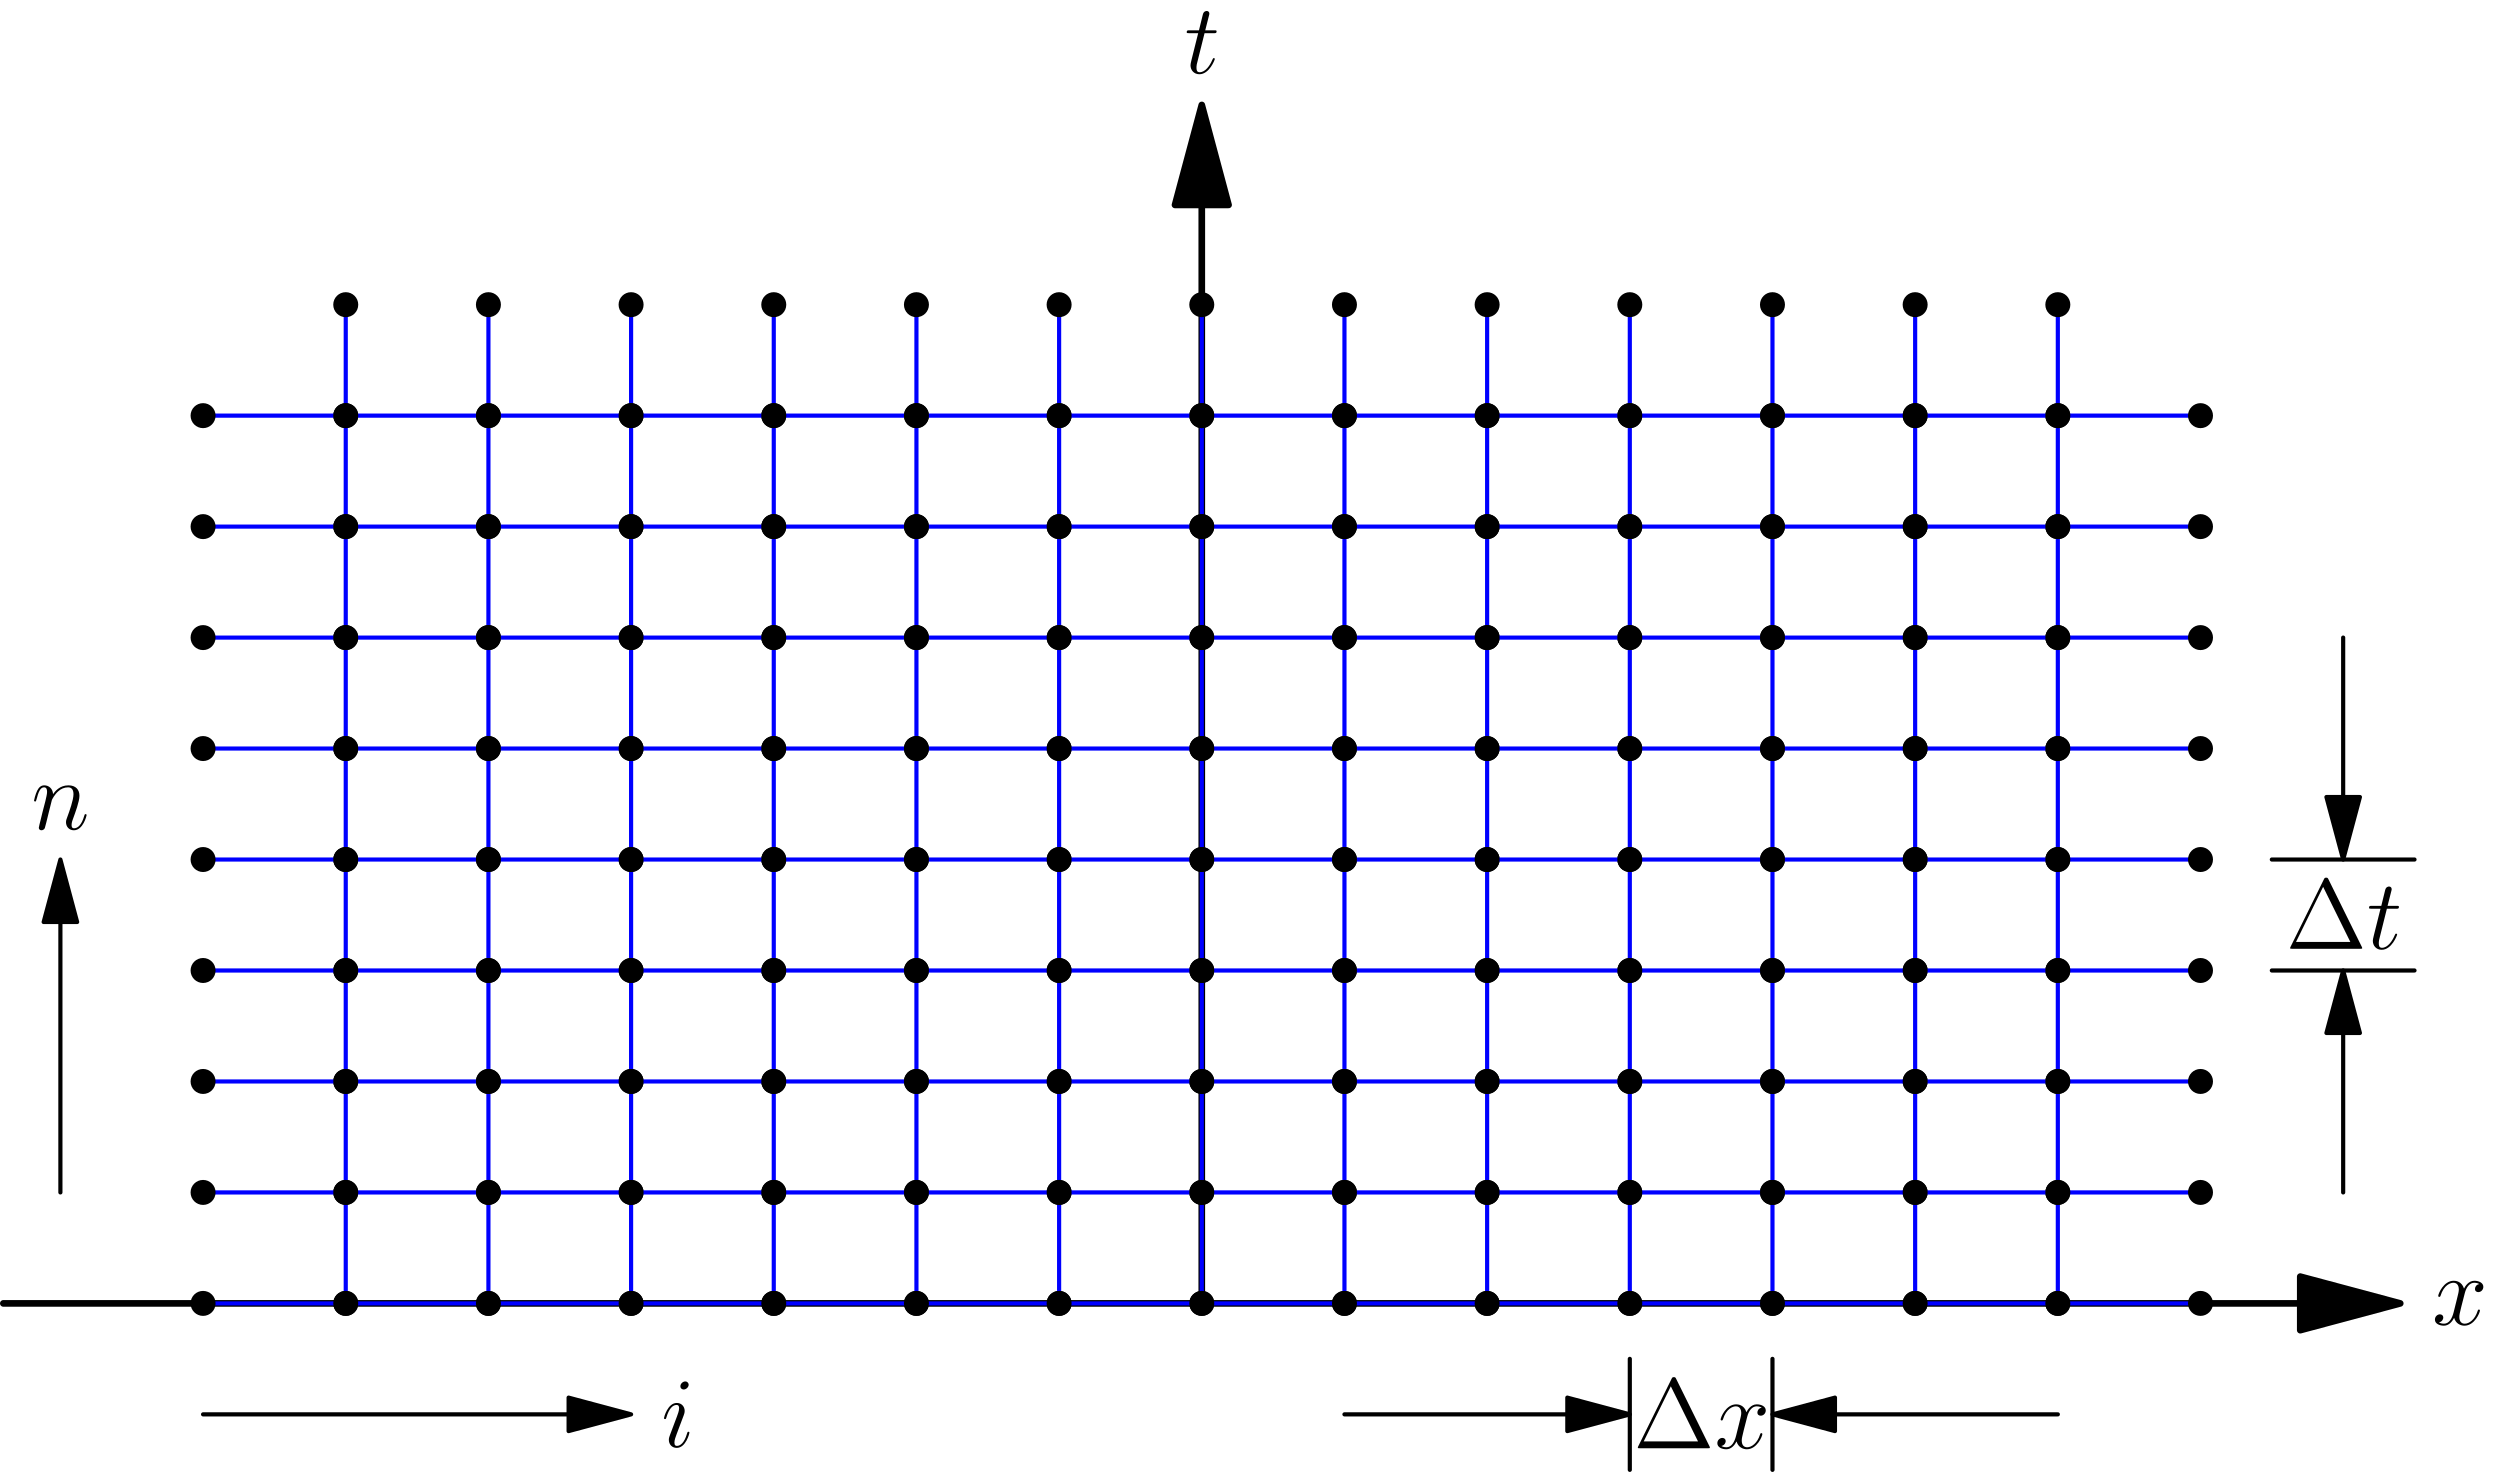 <?xml version='1.0' encoding='UTF-8'?>
<!-- This file was generated by dvisvgm 3.2.2 -->
<svg version='1.1' xmlns='http://www.w3.org/2000/svg' xmlns:xlink='http://www.w3.org/1999/xlink' width='300pt' height='176.678pt' viewBox='200.662 210.307 300 176.678'>
<defs>
<path id='g1-1' d='M5.153-8.321C5.069-8.488 5.045-8.536 4.878-8.536C4.698-8.536 4.674-8.488 4.591-8.321L.598-.239C.574-.203 .55-.132 .55-.084C.55-.012 .562 0 .801 0H8.942C9.182 0 9.194-.012 9.194-.084C9.194-.132 9.17-.203 9.146-.239L5.153-8.321ZM4.507-7.436L7.771-.825H1.255L4.507-7.436Z'/>
<path id='g0-105' d='M3.383-1.71C3.383-1.769 3.335-1.817 3.264-1.817C3.156-1.817 3.144-1.781 3.084-1.578C2.774-.49 2.283-.12 1.889-.12C1.745-.12 1.578-.155 1.578-.514C1.578-.837 1.722-1.196 1.853-1.554L2.69-3.778C2.726-3.873 2.809-4.089 2.809-4.316C2.809-4.818 2.451-5.272 1.865-5.272C.765-5.272 .323-3.539 .323-3.443C.323-3.395 .371-3.335 .454-3.335C.562-3.335 .574-3.383 .622-3.551C.909-4.555 1.363-5.033 1.829-5.033C1.937-5.033 2.14-5.021 2.14-4.639C2.14-4.328 1.985-3.933 1.889-3.67L1.052-1.447C.98-1.255 .909-1.064 .909-.849C.909-.311 1.279 .12 1.853 .12C2.953 .12 3.383-1.626 3.383-1.71ZM3.288-7.46C3.288-7.639 3.144-7.855 2.881-7.855C2.606-7.855 2.295-7.592 2.295-7.281C2.295-6.982 2.546-6.886 2.69-6.886C3.013-6.886 3.288-7.197 3.288-7.46Z'/>
<path id='g0-110' d='M2.463-3.503C2.487-3.575 2.786-4.172 3.228-4.555C3.539-4.842 3.945-5.033 4.411-5.033C4.89-5.033 5.057-4.674 5.057-4.196C5.057-3.515 4.567-2.152 4.328-1.506C4.22-1.219 4.16-1.064 4.16-.849C4.16-.311 4.531 .12 5.105 .12C6.217 .12 6.635-1.638 6.635-1.71C6.635-1.769 6.587-1.817 6.516-1.817C6.408-1.817 6.396-1.781 6.336-1.578C6.061-.598 5.607-.12 5.141-.12C5.021-.12 4.83-.132 4.83-.514C4.83-.813 4.961-1.172 5.033-1.339C5.272-1.997 5.774-3.335 5.774-4.017C5.774-4.734 5.356-5.272 4.447-5.272C3.383-5.272 2.821-4.519 2.606-4.22C2.57-4.902 2.08-5.272 1.554-5.272C1.172-5.272 .909-5.045 .705-4.639C.49-4.208 .323-3.491 .323-3.443S.371-3.335 .454-3.335C.55-3.335 .562-3.347 .634-3.622C.825-4.352 1.04-5.033 1.518-5.033C1.793-5.033 1.889-4.842 1.889-4.483C1.889-4.22 1.769-3.754 1.686-3.383L1.351-2.092C1.303-1.865 1.172-1.327 1.112-1.112C1.028-.801 .897-.239 .897-.179C.897-.012 1.028 .12 1.207 .12C1.351 .12 1.518 .048 1.614-.132C1.638-.191 1.745-.61 1.805-.849L2.068-1.925L2.463-3.503Z'/>
<path id='g0-116' d='M2.403-4.806H3.503C3.73-4.806 3.85-4.806 3.85-5.021C3.85-5.153 3.778-5.153 3.539-5.153H2.487L2.929-6.898C2.977-7.066 2.977-7.089 2.977-7.173C2.977-7.364 2.821-7.472 2.666-7.472C2.57-7.472 2.295-7.436 2.2-7.054L1.733-5.153H.61C.371-5.153 .263-5.153 .263-4.926C.263-4.806 .347-4.806 .574-4.806H1.638L.849-1.65C.753-1.231 .717-1.112 .717-.956C.717-.395 1.112 .12 1.781 .12C2.989 .12 3.634-1.626 3.634-1.71C3.634-1.781 3.587-1.817 3.515-1.817C3.491-1.817 3.443-1.817 3.419-1.769C3.407-1.757 3.395-1.745 3.312-1.554C3.061-.956 2.511-.12 1.817-.12C1.459-.12 1.435-.418 1.435-.681C1.435-.693 1.435-.921 1.47-1.064L2.403-4.806Z'/>
<path id='g0-120' d='M5.667-4.878C5.284-4.806 5.141-4.519 5.141-4.292C5.141-4.005 5.368-3.909 5.535-3.909C5.894-3.909 6.145-4.22 6.145-4.543C6.145-5.045 5.571-5.272 5.069-5.272C4.34-5.272 3.933-4.555 3.826-4.328C3.551-5.224 2.809-5.272 2.594-5.272C1.375-5.272 .729-3.706 .729-3.443C.729-3.395 .777-3.335 .861-3.335C.956-3.335 .98-3.407 1.004-3.455C1.411-4.782 2.212-5.033 2.558-5.033C3.096-5.033 3.204-4.531 3.204-4.244C3.204-3.981 3.132-3.706 2.989-3.132L2.582-1.494C2.403-.777 2.056-.12 1.423-.12C1.363-.12 1.064-.12 .813-.275C1.243-.359 1.339-.717 1.339-.861C1.339-1.1 1.16-1.243 .933-1.243C.646-1.243 .335-.992 .335-.61C.335-.108 .897 .12 1.411 .12C1.985 .12 2.391-.335 2.642-.825C2.833-.12 3.431 .12 3.873 .12C5.093 .12 5.738-1.447 5.738-1.71C5.738-1.769 5.691-1.817 5.619-1.817C5.511-1.817 5.499-1.757 5.464-1.662C5.141-.61 4.447-.12 3.909-.12C3.491-.12 3.264-.43 3.264-.921C3.264-1.184 3.312-1.375 3.503-2.164L3.921-3.79C4.101-4.507 4.507-5.033 5.057-5.033C5.081-5.033 5.416-5.033 5.667-4.878Z'/>
</defs>
<g id='page1'>
<g transform='translate(200.662 210.307)scale(.996)'>
<path d='M277.14 157.036H.402' fill='none' stroke='#000000' stroke-linecap='round' stroke-linejoin='round' stroke-miterlimit='10.037' stroke-width='0.803'/>
</g>
<g transform='translate(200.662 210.307)scale(.996)'>
<path d='M289.185 157.036L277.14 153.808V160.263L289.185 157.036Z' fill='#000000'/>
</g>
<g transform='translate(200.662 210.307)scale(.996)'>
<path d='M289.185 157.036L277.14 153.808V160.263L289.185 157.036Z' fill='none' stroke='#000000' stroke-linecap='round' stroke-linejoin='round' stroke-miterlimit='10.037' stroke-width='0.803'/>
</g>
<use x='492.518' y='369.27' xlink:href='#g0-120'/>
<g transform='translate(200.662 210.307)scale(.996)'>
<path d='M144.793 24.689V157.036' fill='none' stroke='#000000' stroke-linecap='round' stroke-linejoin='round' stroke-miterlimit='10.037' stroke-width='0.803'/>
</g>
<g transform='translate(200.662 210.307)scale(.996)'>
<path d='M144.793 12.644L141.566 24.689H148.021L144.793 12.644Z' fill='#000000'/>
</g>
<g transform='translate(200.662 210.307)scale(.996)'>
<path d='M144.793 12.644L141.566 24.689H148.021L144.793 12.644Z' fill='none' stroke='#000000' stroke-linecap='round' stroke-linejoin='round' stroke-miterlimit='10.037' stroke-width='0.803'/>
</g>
<use x='342.805' y='219.096' xlink:href='#g0-116'/>
<g transform='translate(200.662 210.307)scale(.996)'>
<path d='M41.656 157.036V143.666V130.296V116.927V103.557V90.187V76.818V63.448V50.078V36.709' fill='none' stroke='#0000ff' stroke-linecap='round' stroke-linejoin='round' stroke-miterlimit='10.037' stroke-width='0.502'/>
</g>
<g transform='translate(200.662 210.307)scale(.996)'>
<circle cx='41.656' cy='157.036' fill='#000000' r='1.506'/>
</g>
<g transform='translate(200.662 210.307)scale(.996)'>
<circle cx='41.656' cy='143.666' fill='#000000' r='1.506'/>
</g>
<g transform='translate(200.662 210.307)scale(.996)'>
<circle cx='41.656' cy='130.296' fill='#000000' r='1.506'/>
</g>
<g transform='translate(200.662 210.307)scale(.996)'>
<circle cx='41.656' cy='116.927' fill='#000000' r='1.506'/>
</g>
<g transform='translate(200.662 210.307)scale(.996)'>
<circle cx='41.656' cy='103.557' fill='#000000' r='1.506'/>
</g>
<g transform='translate(200.662 210.307)scale(.996)'>
<circle cx='41.656' cy='90.187' fill='#000000' r='1.506'/>
</g>
<g transform='translate(200.662 210.307)scale(.996)'>
<circle cx='41.656' cy='76.818' fill='#000000' r='1.506'/>
</g>
<g transform='translate(200.662 210.307)scale(.996)'>
<circle cx='41.656' cy='63.448' fill='#000000' r='1.506'/>
</g>
<g transform='translate(200.662 210.307)scale(.996)'>
<circle cx='41.656' cy='50.078' fill='#000000' r='1.506'/>
</g>
<g transform='translate(200.662 210.307)scale(.996)'>
<circle cx='41.656' cy='36.709' fill='#000000' r='1.506'/>
</g>
<g transform='translate(200.662 210.307)scale(.996)'>
<path d='M58.846 157.036V143.666V130.296V116.927V103.557V90.187V76.818V63.448V50.078V36.709' fill='none' stroke='#0000ff' stroke-linecap='round' stroke-linejoin='round' stroke-miterlimit='10.037' stroke-width='0.502'/>
</g>
<g transform='translate(200.662 210.307)scale(.996)'>
<circle cx='58.846' cy='157.036' fill='#000000' r='1.506'/>
</g>
<g transform='translate(200.662 210.307)scale(.996)'>
<circle cx='58.846' cy='143.666' fill='#000000' r='1.506'/>
</g>
<g transform='translate(200.662 210.307)scale(.996)'>
<circle cx='58.846' cy='130.296' fill='#000000' r='1.506'/>
</g>
<g transform='translate(200.662 210.307)scale(.996)'>
<circle cx='58.846' cy='116.927' fill='#000000' r='1.506'/>
</g>
<g transform='translate(200.662 210.307)scale(.996)'>
<circle cx='58.846' cy='103.557' fill='#000000' r='1.506'/>
</g>
<g transform='translate(200.662 210.307)scale(.996)'>
<circle cx='58.846' cy='90.187' fill='#000000' r='1.506'/>
</g>
<g transform='translate(200.662 210.307)scale(.996)'>
<circle cx='58.846' cy='76.818' fill='#000000' r='1.506'/>
</g>
<g transform='translate(200.662 210.307)scale(.996)'>
<circle cx='58.846' cy='63.448' fill='#000000' r='1.506'/>
</g>
<g transform='translate(200.662 210.307)scale(.996)'>
<circle cx='58.846' cy='50.078' fill='#000000' r='1.506'/>
</g>
<g transform='translate(200.662 210.307)scale(.996)'>
<circle cx='58.846' cy='36.709' fill='#000000' r='1.506'/>
</g>
<g transform='translate(200.662 210.307)scale(.996)'>
<path d='M76.035 157.036V143.666V130.296V116.927V103.557V90.187V76.818V63.448V50.078V36.709' fill='none' stroke='#0000ff' stroke-linecap='round' stroke-linejoin='round' stroke-miterlimit='10.037' stroke-width='0.502'/>
</g>
<g transform='translate(200.662 210.307)scale(.996)'>
<circle cx='76.035' cy='157.036' fill='#000000' r='1.506'/>
</g>
<g transform='translate(200.662 210.307)scale(.996)'>
<circle cx='76.035' cy='143.666' fill='#000000' r='1.506'/>
</g>
<g transform='translate(200.662 210.307)scale(.996)'>
<circle cx='76.035' cy='130.296' fill='#000000' r='1.506'/>
</g>
<g transform='translate(200.662 210.307)scale(.996)'>
<circle cx='76.035' cy='116.927' fill='#000000' r='1.506'/>
</g>
<g transform='translate(200.662 210.307)scale(.996)'>
<circle cx='76.035' cy='103.557' fill='#000000' r='1.506'/>
</g>
<g transform='translate(200.662 210.307)scale(.996)'>
<circle cx='76.035' cy='90.187' fill='#000000' r='1.506'/>
</g>
<g transform='translate(200.662 210.307)scale(.996)'>
<circle cx='76.035' cy='76.818' fill='#000000' r='1.506'/>
</g>
<g transform='translate(200.662 210.307)scale(.996)'>
<circle cx='76.035' cy='63.448' fill='#000000' r='1.506'/>
</g>
<g transform='translate(200.662 210.307)scale(.996)'>
<circle cx='76.035' cy='50.078' fill='#000000' r='1.506'/>
</g>
<g transform='translate(200.662 210.307)scale(.996)'>
<circle cx='76.035' cy='36.709' fill='#000000' r='1.506'/>
</g>
<g transform='translate(200.662 210.307)scale(.996)'>
<path d='M93.225 157.036V143.666V130.296V116.927V103.557V90.187V76.818V63.448V50.078V36.709' fill='none' stroke='#0000ff' stroke-linecap='round' stroke-linejoin='round' stroke-miterlimit='10.037' stroke-width='0.502'/>
</g>
<g transform='translate(200.662 210.307)scale(.996)'>
<circle cx='93.225' cy='157.036' fill='#000000' r='1.506'/>
</g>
<g transform='translate(200.662 210.307)scale(.996)'>
<circle cx='93.225' cy='143.666' fill='#000000' r='1.506'/>
</g>
<g transform='translate(200.662 210.307)scale(.996)'>
<circle cx='93.225' cy='130.296' fill='#000000' r='1.506'/>
</g>
<g transform='translate(200.662 210.307)scale(.996)'>
<circle cx='93.225' cy='116.927' fill='#000000' r='1.506'/>
</g>
<g transform='translate(200.662 210.307)scale(.996)'>
<circle cx='93.225' cy='103.557' fill='#000000' r='1.506'/>
</g>
<g transform='translate(200.662 210.307)scale(.996)'>
<circle cx='93.225' cy='90.187' fill='#000000' r='1.506'/>
</g>
<g transform='translate(200.662 210.307)scale(.996)'>
<circle cx='93.225' cy='76.818' fill='#000000' r='1.506'/>
</g>
<g transform='translate(200.662 210.307)scale(.996)'>
<circle cx='93.225' cy='63.448' fill='#000000' r='1.506'/>
</g>
<g transform='translate(200.662 210.307)scale(.996)'>
<circle cx='93.225' cy='50.078' fill='#000000' r='1.506'/>
</g>
<g transform='translate(200.662 210.307)scale(.996)'>
<circle cx='93.225' cy='36.709' fill='#000000' r='1.506'/>
</g>
<g transform='translate(200.662 210.307)scale(.996)'>
<path d='M110.414 157.036V143.666V130.296V116.927V103.557V90.187V76.818V63.448V50.078V36.709' fill='none' stroke='#0000ff' stroke-linecap='round' stroke-linejoin='round' stroke-miterlimit='10.037' stroke-width='0.502'/>
</g>
<g transform='translate(200.662 210.307)scale(.996)'>
<circle cx='110.414' cy='157.036' fill='#000000' r='1.506'/>
</g>
<g transform='translate(200.662 210.307)scale(.996)'>
<circle cx='110.414' cy='143.666' fill='#000000' r='1.506'/>
</g>
<g transform='translate(200.662 210.307)scale(.996)'>
<circle cx='110.414' cy='130.296' fill='#000000' r='1.506'/>
</g>
<g transform='translate(200.662 210.307)scale(.996)'>
<circle cx='110.414' cy='116.927' fill='#000000' r='1.506'/>
</g>
<g transform='translate(200.662 210.307)scale(.996)'>
<circle cx='110.414' cy='103.557' fill='#000000' r='1.506'/>
</g>
<g transform='translate(200.662 210.307)scale(.996)'>
<circle cx='110.414' cy='90.187' fill='#000000' r='1.506'/>
</g>
<g transform='translate(200.662 210.307)scale(.996)'>
<circle cx='110.414' cy='76.818' fill='#000000' r='1.506'/>
</g>
<g transform='translate(200.662 210.307)scale(.996)'>
<circle cx='110.414' cy='63.448' fill='#000000' r='1.506'/>
</g>
<g transform='translate(200.662 210.307)scale(.996)'>
<circle cx='110.414' cy='50.078' fill='#000000' r='1.506'/>
</g>
<g transform='translate(200.662 210.307)scale(.996)'>
<circle cx='110.414' cy='36.709' fill='#000000' r='1.506'/>
</g>
<g transform='translate(200.662 210.307)scale(.996)'>
<path d='M127.604 157.036V143.666V130.296V116.927V103.557V90.187V76.818V63.448V50.078V36.709' fill='none' stroke='#0000ff' stroke-linecap='round' stroke-linejoin='round' stroke-miterlimit='10.037' stroke-width='0.502'/>
</g>
<g transform='translate(200.662 210.307)scale(.996)'>
<circle cx='127.604' cy='157.036' fill='#000000' r='1.506'/>
</g>
<g transform='translate(200.662 210.307)scale(.996)'>
<circle cx='127.604' cy='143.666' fill='#000000' r='1.506'/>
</g>
<g transform='translate(200.662 210.307)scale(.996)'>
<circle cx='127.604' cy='130.296' fill='#000000' r='1.506'/>
</g>
<g transform='translate(200.662 210.307)scale(.996)'>
<circle cx='127.604' cy='116.927' fill='#000000' r='1.506'/>
</g>
<g transform='translate(200.662 210.307)scale(.996)'>
<circle cx='127.604' cy='103.557' fill='#000000' r='1.506'/>
</g>
<g transform='translate(200.662 210.307)scale(.996)'>
<circle cx='127.604' cy='90.187' fill='#000000' r='1.506'/>
</g>
<g transform='translate(200.662 210.307)scale(.996)'>
<circle cx='127.604' cy='76.818' fill='#000000' r='1.506'/>
</g>
<g transform='translate(200.662 210.307)scale(.996)'>
<circle cx='127.604' cy='63.448' fill='#000000' r='1.506'/>
</g>
<g transform='translate(200.662 210.307)scale(.996)'>
<circle cx='127.604' cy='50.078' fill='#000000' r='1.506'/>
</g>
<g transform='translate(200.662 210.307)scale(.996)'>
<circle cx='127.604' cy='36.709' fill='#000000' r='1.506'/>
</g>
<g transform='translate(200.662 210.307)scale(.996)'>
<path d='M144.793 157.036V143.666V130.296V116.927V103.557V90.187V76.818V63.448V50.078V36.709' fill='none' stroke='#0000ff' stroke-linecap='round' stroke-linejoin='round' stroke-miterlimit='10.037' stroke-width='0.502'/>
</g>
<g transform='translate(200.662 210.307)scale(.996)'>
<circle cx='144.793' cy='157.036' fill='#000000' r='1.506'/>
</g>
<g transform='translate(200.662 210.307)scale(.996)'>
<circle cx='144.793' cy='143.666' fill='#000000' r='1.506'/>
</g>
<g transform='translate(200.662 210.307)scale(.996)'>
<circle cx='144.793' cy='130.296' fill='#000000' r='1.506'/>
</g>
<g transform='translate(200.662 210.307)scale(.996)'>
<circle cx='144.793' cy='116.927' fill='#000000' r='1.506'/>
</g>
<g transform='translate(200.662 210.307)scale(.996)'>
<circle cx='144.793' cy='103.557' fill='#000000' r='1.506'/>
</g>
<g transform='translate(200.662 210.307)scale(.996)'>
<circle cx='144.793' cy='90.187' fill='#000000' r='1.506'/>
</g>
<g transform='translate(200.662 210.307)scale(.996)'>
<circle cx='144.793' cy='76.818' fill='#000000' r='1.506'/>
</g>
<g transform='translate(200.662 210.307)scale(.996)'>
<circle cx='144.793' cy='63.448' fill='#000000' r='1.506'/>
</g>
<g transform='translate(200.662 210.307)scale(.996)'>
<circle cx='144.793' cy='50.078' fill='#000000' r='1.506'/>
</g>
<g transform='translate(200.662 210.307)scale(.996)'>
<circle cx='144.793' cy='36.709' fill='#000000' r='1.506'/>
</g>
<g transform='translate(200.662 210.307)scale(.996)'>
<path d='M161.983 157.036V143.666V130.296V116.927V103.557V90.187V76.818V63.448V50.078V36.709' fill='none' stroke='#0000ff' stroke-linecap='round' stroke-linejoin='round' stroke-miterlimit='10.037' stroke-width='0.502'/>
</g>
<g transform='translate(200.662 210.307)scale(.996)'>
<circle cx='161.983' cy='157.036' fill='#000000' r='1.506'/>
</g>
<g transform='translate(200.662 210.307)scale(.996)'>
<circle cx='161.983' cy='143.666' fill='#000000' r='1.506'/>
</g>
<g transform='translate(200.662 210.307)scale(.996)'>
<circle cx='161.983' cy='130.296' fill='#000000' r='1.506'/>
</g>
<g transform='translate(200.662 210.307)scale(.996)'>
<circle cx='161.983' cy='116.927' fill='#000000' r='1.506'/>
</g>
<g transform='translate(200.662 210.307)scale(.996)'>
<circle cx='161.983' cy='103.557' fill='#000000' r='1.506'/>
</g>
<g transform='translate(200.662 210.307)scale(.996)'>
<circle cx='161.983' cy='90.187' fill='#000000' r='1.506'/>
</g>
<g transform='translate(200.662 210.307)scale(.996)'>
<circle cx='161.983' cy='76.818' fill='#000000' r='1.506'/>
</g>
<g transform='translate(200.662 210.307)scale(.996)'>
<circle cx='161.983' cy='63.448' fill='#000000' r='1.506'/>
</g>
<g transform='translate(200.662 210.307)scale(.996)'>
<circle cx='161.983' cy='50.078' fill='#000000' r='1.506'/>
</g>
<g transform='translate(200.662 210.307)scale(.996)'>
<circle cx='161.983' cy='36.709' fill='#000000' r='1.506'/>
</g>
<g transform='translate(200.662 210.307)scale(.996)'>
<path d='M179.172 157.036V143.666V130.296V116.927V103.557V90.187V76.818V63.448V50.078V36.709' fill='none' stroke='#0000ff' stroke-linecap='round' stroke-linejoin='round' stroke-miterlimit='10.037' stroke-width='0.502'/>
</g>
<g transform='translate(200.662 210.307)scale(.996)'>
<circle cx='179.172' cy='157.036' fill='#000000' r='1.506'/>
</g>
<g transform='translate(200.662 210.307)scale(.996)'>
<circle cx='179.172' cy='143.666' fill='#000000' r='1.506'/>
</g>
<g transform='translate(200.662 210.307)scale(.996)'>
<circle cx='179.172' cy='130.296' fill='#000000' r='1.506'/>
</g>
<g transform='translate(200.662 210.307)scale(.996)'>
<circle cx='179.172' cy='116.927' fill='#000000' r='1.506'/>
</g>
<g transform='translate(200.662 210.307)scale(.996)'>
<circle cx='179.172' cy='103.557' fill='#000000' r='1.506'/>
</g>
<g transform='translate(200.662 210.307)scale(.996)'>
<circle cx='179.172' cy='90.187' fill='#000000' r='1.506'/>
</g>
<g transform='translate(200.662 210.307)scale(.996)'>
<circle cx='179.172' cy='76.818' fill='#000000' r='1.506'/>
</g>
<g transform='translate(200.662 210.307)scale(.996)'>
<circle cx='179.172' cy='63.448' fill='#000000' r='1.506'/>
</g>
<g transform='translate(200.662 210.307)scale(.996)'>
<circle cx='179.172' cy='50.078' fill='#000000' r='1.506'/>
</g>
<g transform='translate(200.662 210.307)scale(.996)'>
<circle cx='179.172' cy='36.709' fill='#000000' r='1.506'/>
</g>
<g transform='translate(200.662 210.307)scale(.996)'>
<path d='M196.362 157.036V143.666V130.296V116.927V103.557V90.187V76.818V63.448V50.078V36.709' fill='none' stroke='#0000ff' stroke-linecap='round' stroke-linejoin='round' stroke-miterlimit='10.037' stroke-width='0.502'/>
</g>
<g transform='translate(200.662 210.307)scale(.996)'>
<circle cx='196.362' cy='157.036' fill='#000000' r='1.506'/>
</g>
<g transform='translate(200.662 210.307)scale(.996)'>
<circle cx='196.362' cy='143.666' fill='#000000' r='1.506'/>
</g>
<g transform='translate(200.662 210.307)scale(.996)'>
<circle cx='196.362' cy='130.296' fill='#000000' r='1.506'/>
</g>
<g transform='translate(200.662 210.307)scale(.996)'>
<circle cx='196.362' cy='116.927' fill='#000000' r='1.506'/>
</g>
<g transform='translate(200.662 210.307)scale(.996)'>
<circle cx='196.362' cy='103.557' fill='#000000' r='1.506'/>
</g>
<g transform='translate(200.662 210.307)scale(.996)'>
<circle cx='196.362' cy='90.187' fill='#000000' r='1.506'/>
</g>
<g transform='translate(200.662 210.307)scale(.996)'>
<circle cx='196.362' cy='76.818' fill='#000000' r='1.506'/>
</g>
<g transform='translate(200.662 210.307)scale(.996)'>
<circle cx='196.362' cy='63.448' fill='#000000' r='1.506'/>
</g>
<g transform='translate(200.662 210.307)scale(.996)'>
<circle cx='196.362' cy='50.078' fill='#000000' r='1.506'/>
</g>
<g transform='translate(200.662 210.307)scale(.996)'>
<circle cx='196.362' cy='36.709' fill='#000000' r='1.506'/>
</g>
<g transform='translate(200.662 210.307)scale(.996)'>
<path d='M213.551 157.036V143.666V130.296V116.927V103.557V90.187V76.818V63.448V50.078V36.709' fill='none' stroke='#0000ff' stroke-linecap='round' stroke-linejoin='round' stroke-miterlimit='10.037' stroke-width='0.502'/>
</g>
<g transform='translate(200.662 210.307)scale(.996)'>
<circle cx='213.551' cy='157.036' fill='#000000' r='1.506'/>
</g>
<g transform='translate(200.662 210.307)scale(.996)'>
<circle cx='213.551' cy='143.666' fill='#000000' r='1.506'/>
</g>
<g transform='translate(200.662 210.307)scale(.996)'>
<circle cx='213.551' cy='130.296' fill='#000000' r='1.506'/>
</g>
<g transform='translate(200.662 210.307)scale(.996)'>
<circle cx='213.551' cy='116.927' fill='#000000' r='1.506'/>
</g>
<g transform='translate(200.662 210.307)scale(.996)'>
<circle cx='213.551' cy='103.557' fill='#000000' r='1.506'/>
</g>
<g transform='translate(200.662 210.307)scale(.996)'>
<circle cx='213.551' cy='90.187' fill='#000000' r='1.506'/>
</g>
<g transform='translate(200.662 210.307)scale(.996)'>
<circle cx='213.551' cy='76.818' fill='#000000' r='1.506'/>
</g>
<g transform='translate(200.662 210.307)scale(.996)'>
<circle cx='213.551' cy='63.448' fill='#000000' r='1.506'/>
</g>
<g transform='translate(200.662 210.307)scale(.996)'>
<circle cx='213.551' cy='50.078' fill='#000000' r='1.506'/>
</g>
<g transform='translate(200.662 210.307)scale(.996)'>
<circle cx='213.551' cy='36.709' fill='#000000' r='1.506'/>
</g>
<g transform='translate(200.662 210.307)scale(.996)'>
<path d='M230.741 157.036V143.666V130.296V116.927V103.557V90.187V76.818V63.448V50.078V36.709' fill='none' stroke='#0000ff' stroke-linecap='round' stroke-linejoin='round' stroke-miterlimit='10.037' stroke-width='0.502'/>
</g>
<g transform='translate(200.662 210.307)scale(.996)'>
<circle cx='230.741' cy='157.036' fill='#000000' r='1.506'/>
</g>
<g transform='translate(200.662 210.307)scale(.996)'>
<circle cx='230.741' cy='143.666' fill='#000000' r='1.506'/>
</g>
<g transform='translate(200.662 210.307)scale(.996)'>
<circle cx='230.741' cy='130.296' fill='#000000' r='1.506'/>
</g>
<g transform='translate(200.662 210.307)scale(.996)'>
<circle cx='230.741' cy='116.927' fill='#000000' r='1.506'/>
</g>
<g transform='translate(200.662 210.307)scale(.996)'>
<circle cx='230.741' cy='103.557' fill='#000000' r='1.506'/>
</g>
<g transform='translate(200.662 210.307)scale(.996)'>
<circle cx='230.741' cy='90.187' fill='#000000' r='1.506'/>
</g>
<g transform='translate(200.662 210.307)scale(.996)'>
<circle cx='230.741' cy='76.818' fill='#000000' r='1.506'/>
</g>
<g transform='translate(200.662 210.307)scale(.996)'>
<circle cx='230.741' cy='63.448' fill='#000000' r='1.506'/>
</g>
<g transform='translate(200.662 210.307)scale(.996)'>
<circle cx='230.741' cy='50.078' fill='#000000' r='1.506'/>
</g>
<g transform='translate(200.662 210.307)scale(.996)'>
<circle cx='230.741' cy='36.709' fill='#000000' r='1.506'/>
</g>
<g transform='translate(200.662 210.307)scale(.996)'>
<path d='M247.931 157.036V143.666V130.296V116.927V103.557V90.187V76.818V63.448V50.078V36.709' fill='none' stroke='#0000ff' stroke-linecap='round' stroke-linejoin='round' stroke-miterlimit='10.037' stroke-width='0.502'/>
</g>
<g transform='translate(200.662 210.307)scale(.996)'>
<circle cx='247.931' cy='157.036' fill='#000000' r='1.506'/>
</g>
<g transform='translate(200.662 210.307)scale(.996)'>
<circle cx='247.931' cy='143.666' fill='#000000' r='1.506'/>
</g>
<g transform='translate(200.662 210.307)scale(.996)'>
<circle cx='247.931' cy='130.296' fill='#000000' r='1.506'/>
</g>
<g transform='translate(200.662 210.307)scale(.996)'>
<circle cx='247.931' cy='116.927' fill='#000000' r='1.506'/>
</g>
<g transform='translate(200.662 210.307)scale(.996)'>
<circle cx='247.931' cy='103.557' fill='#000000' r='1.506'/>
</g>
<g transform='translate(200.662 210.307)scale(.996)'>
<circle cx='247.931' cy='90.187' fill='#000000' r='1.506'/>
</g>
<g transform='translate(200.662 210.307)scale(.996)'>
<circle cx='247.931' cy='76.818' fill='#000000' r='1.506'/>
</g>
<g transform='translate(200.662 210.307)scale(.996)'>
<circle cx='247.931' cy='63.448' fill='#000000' r='1.506'/>
</g>
<g transform='translate(200.662 210.307)scale(.996)'>
<circle cx='247.931' cy='50.078' fill='#000000' r='1.506'/>
</g>
<g transform='translate(200.662 210.307)scale(.996)'>
<circle cx='247.931' cy='36.709' fill='#000000' r='1.506'/>
</g>
<g transform='translate(200.662 210.307)scale(.996)'>
<path d='M24.467 157.036H41.656H58.846H76.035H93.225H110.414H127.604H144.793H161.983H179.172H196.362H213.551H230.741H247.931H265.12' fill='none' stroke='#0000ff' stroke-linecap='round' stroke-linejoin='round' stroke-miterlimit='10.037' stroke-width='0.502'/>
</g>
<g transform='translate(200.662 210.307)scale(.996)'>
<circle cx='24.467' cy='157.036' fill='#000000' r='1.506'/>
</g>
<g transform='translate(200.662 210.307)scale(.996)'>
<circle cx='41.656' cy='157.036' fill='#000000' r='1.506'/>
</g>
<g transform='translate(200.662 210.307)scale(.996)'>
<circle cx='58.846' cy='157.036' fill='#000000' r='1.506'/>
</g>
<g transform='translate(200.662 210.307)scale(.996)'>
<circle cx='76.035' cy='157.036' fill='#000000' r='1.506'/>
</g>
<g transform='translate(200.662 210.307)scale(.996)'>
<circle cx='93.225' cy='157.036' fill='#000000' r='1.506'/>
</g>
<g transform='translate(200.662 210.307)scale(.996)'>
<circle cx='110.414' cy='157.036' fill='#000000' r='1.506'/>
</g>
<g transform='translate(200.662 210.307)scale(.996)'>
<circle cx='127.604' cy='157.036' fill='#000000' r='1.506'/>
</g>
<g transform='translate(200.662 210.307)scale(.996)'>
<circle cx='144.793' cy='157.036' fill='#000000' r='1.506'/>
</g>
<g transform='translate(200.662 210.307)scale(.996)'>
<circle cx='161.983' cy='157.036' fill='#000000' r='1.506'/>
</g>
<g transform='translate(200.662 210.307)scale(.996)'>
<circle cx='179.172' cy='157.036' fill='#000000' r='1.506'/>
</g>
<g transform='translate(200.662 210.307)scale(.996)'>
<circle cx='196.362' cy='157.036' fill='#000000' r='1.506'/>
</g>
<g transform='translate(200.662 210.307)scale(.996)'>
<circle cx='213.551' cy='157.036' fill='#000000' r='1.506'/>
</g>
<g transform='translate(200.662 210.307)scale(.996)'>
<circle cx='230.741' cy='157.036' fill='#000000' r='1.506'/>
</g>
<g transform='translate(200.662 210.307)scale(.996)'>
<circle cx='247.931' cy='157.036' fill='#000000' r='1.506'/>
</g>
<g transform='translate(200.662 210.307)scale(.996)'>
<circle cx='265.12' cy='157.036' fill='#000000' r='1.506'/>
</g>
<g transform='translate(200.662 210.307)scale(.996)'>
<path d='M24.467 143.666H41.656H58.846H76.035H93.225H110.414H127.604H144.793H161.983H179.172H196.362H213.551H230.741H247.931H265.12' fill='none' stroke='#0000ff' stroke-linecap='round' stroke-linejoin='round' stroke-miterlimit='10.037' stroke-width='0.502'/>
</g>
<g transform='translate(200.662 210.307)scale(.996)'>
<circle cx='24.467' cy='143.666' fill='#000000' r='1.506'/>
</g>
<g transform='translate(200.662 210.307)scale(.996)'>
<circle cx='41.656' cy='143.666' fill='#000000' r='1.506'/>
</g>
<g transform='translate(200.662 210.307)scale(.996)'>
<circle cx='58.846' cy='143.666' fill='#000000' r='1.506'/>
</g>
<g transform='translate(200.662 210.307)scale(.996)'>
<circle cx='76.035' cy='143.666' fill='#000000' r='1.506'/>
</g>
<g transform='translate(200.662 210.307)scale(.996)'>
<circle cx='93.225' cy='143.666' fill='#000000' r='1.506'/>
</g>
<g transform='translate(200.662 210.307)scale(.996)'>
<circle cx='110.414' cy='143.666' fill='#000000' r='1.506'/>
</g>
<g transform='translate(200.662 210.307)scale(.996)'>
<circle cx='127.604' cy='143.666' fill='#000000' r='1.506'/>
</g>
<g transform='translate(200.662 210.307)scale(.996)'>
<circle cx='144.793' cy='143.666' fill='#000000' r='1.506'/>
</g>
<g transform='translate(200.662 210.307)scale(.996)'>
<circle cx='161.983' cy='143.666' fill='#000000' r='1.506'/>
</g>
<g transform='translate(200.662 210.307)scale(.996)'>
<circle cx='179.172' cy='143.666' fill='#000000' r='1.506'/>
</g>
<g transform='translate(200.662 210.307)scale(.996)'>
<circle cx='196.362' cy='143.666' fill='#000000' r='1.506'/>
</g>
<g transform='translate(200.662 210.307)scale(.996)'>
<circle cx='213.551' cy='143.666' fill='#000000' r='1.506'/>
</g>
<g transform='translate(200.662 210.307)scale(.996)'>
<circle cx='230.741' cy='143.666' fill='#000000' r='1.506'/>
</g>
<g transform='translate(200.662 210.307)scale(.996)'>
<circle cx='247.931' cy='143.666' fill='#000000' r='1.506'/>
</g>
<g transform='translate(200.662 210.307)scale(.996)'>
<circle cx='265.12' cy='143.666' fill='#000000' r='1.506'/>
</g>
<g transform='translate(200.662 210.307)scale(.996)'>
<path d='M24.467 130.296H41.656H58.846H76.035H93.225H110.414H127.604H144.793H161.983H179.172H196.362H213.551H230.741H247.931H265.12' fill='none' stroke='#0000ff' stroke-linecap='round' stroke-linejoin='round' stroke-miterlimit='10.037' stroke-width='0.502'/>
</g>
<g transform='translate(200.662 210.307)scale(.996)'>
<circle cx='24.467' cy='130.296' fill='#000000' r='1.506'/>
</g>
<g transform='translate(200.662 210.307)scale(.996)'>
<circle cx='41.656' cy='130.296' fill='#000000' r='1.506'/>
</g>
<g transform='translate(200.662 210.307)scale(.996)'>
<circle cx='58.846' cy='130.296' fill='#000000' r='1.506'/>
</g>
<g transform='translate(200.662 210.307)scale(.996)'>
<circle cx='76.035' cy='130.296' fill='#000000' r='1.506'/>
</g>
<g transform='translate(200.662 210.307)scale(.996)'>
<circle cx='93.225' cy='130.296' fill='#000000' r='1.506'/>
</g>
<g transform='translate(200.662 210.307)scale(.996)'>
<circle cx='110.414' cy='130.296' fill='#000000' r='1.506'/>
</g>
<g transform='translate(200.662 210.307)scale(.996)'>
<circle cx='127.604' cy='130.296' fill='#000000' r='1.506'/>
</g>
<g transform='translate(200.662 210.307)scale(.996)'>
<circle cx='144.793' cy='130.296' fill='#000000' r='1.506'/>
</g>
<g transform='translate(200.662 210.307)scale(.996)'>
<circle cx='161.983' cy='130.296' fill='#000000' r='1.506'/>
</g>
<g transform='translate(200.662 210.307)scale(.996)'>
<circle cx='179.172' cy='130.296' fill='#000000' r='1.506'/>
</g>
<g transform='translate(200.662 210.307)scale(.996)'>
<circle cx='196.362' cy='130.296' fill='#000000' r='1.506'/>
</g>
<g transform='translate(200.662 210.307)scale(.996)'>
<circle cx='213.551' cy='130.296' fill='#000000' r='1.506'/>
</g>
<g transform='translate(200.662 210.307)scale(.996)'>
<circle cx='230.741' cy='130.296' fill='#000000' r='1.506'/>
</g>
<g transform='translate(200.662 210.307)scale(.996)'>
<circle cx='247.931' cy='130.296' fill='#000000' r='1.506'/>
</g>
<g transform='translate(200.662 210.307)scale(.996)'>
<circle cx='265.12' cy='130.296' fill='#000000' r='1.506'/>
</g>
<g transform='translate(200.662 210.307)scale(.996)'>
<path d='M24.467 116.927H41.656H58.846H76.035H93.225H110.414H127.604H144.793H161.983H179.172H196.362H213.551H230.741H247.931H265.12' fill='none' stroke='#0000ff' stroke-linecap='round' stroke-linejoin='round' stroke-miterlimit='10.037' stroke-width='0.502'/>
</g>
<g transform='translate(200.662 210.307)scale(.996)'>
<circle cx='24.467' cy='116.927' fill='#000000' r='1.506'/>
</g>
<g transform='translate(200.662 210.307)scale(.996)'>
<circle cx='41.656' cy='116.927' fill='#000000' r='1.506'/>
</g>
<g transform='translate(200.662 210.307)scale(.996)'>
<circle cx='58.846' cy='116.927' fill='#000000' r='1.506'/>
</g>
<g transform='translate(200.662 210.307)scale(.996)'>
<circle cx='76.035' cy='116.927' fill='#000000' r='1.506'/>
</g>
<g transform='translate(200.662 210.307)scale(.996)'>
<circle cx='93.225' cy='116.927' fill='#000000' r='1.506'/>
</g>
<g transform='translate(200.662 210.307)scale(.996)'>
<circle cx='110.414' cy='116.927' fill='#000000' r='1.506'/>
</g>
<g transform='translate(200.662 210.307)scale(.996)'>
<circle cx='127.604' cy='116.927' fill='#000000' r='1.506'/>
</g>
<g transform='translate(200.662 210.307)scale(.996)'>
<circle cx='144.793' cy='116.927' fill='#000000' r='1.506'/>
</g>
<g transform='translate(200.662 210.307)scale(.996)'>
<circle cx='161.983' cy='116.927' fill='#000000' r='1.506'/>
</g>
<g transform='translate(200.662 210.307)scale(.996)'>
<circle cx='179.172' cy='116.927' fill='#000000' r='1.506'/>
</g>
<g transform='translate(200.662 210.307)scale(.996)'>
<circle cx='196.362' cy='116.927' fill='#000000' r='1.506'/>
</g>
<g transform='translate(200.662 210.307)scale(.996)'>
<circle cx='213.551' cy='116.927' fill='#000000' r='1.506'/>
</g>
<g transform='translate(200.662 210.307)scale(.996)'>
<circle cx='230.741' cy='116.927' fill='#000000' r='1.506'/>
</g>
<g transform='translate(200.662 210.307)scale(.996)'>
<circle cx='247.931' cy='116.927' fill='#000000' r='1.506'/>
</g>
<g transform='translate(200.662 210.307)scale(.996)'>
<circle cx='265.12' cy='116.927' fill='#000000' r='1.506'/>
</g>
<g transform='translate(200.662 210.307)scale(.996)'>
<path d='M24.467 103.557H41.656H58.846H76.035H93.225H110.414H127.604H144.793H161.983H179.172H196.362H213.551H230.741H247.931H265.12' fill='none' stroke='#0000ff' stroke-linecap='round' stroke-linejoin='round' stroke-miterlimit='10.037' stroke-width='0.502'/>
</g>
<g transform='translate(200.662 210.307)scale(.996)'>
<circle cx='24.467' cy='103.557' fill='#000000' r='1.506'/>
</g>
<g transform='translate(200.662 210.307)scale(.996)'>
<circle cx='41.656' cy='103.557' fill='#000000' r='1.506'/>
</g>
<g transform='translate(200.662 210.307)scale(.996)'>
<circle cx='58.846' cy='103.557' fill='#000000' r='1.506'/>
</g>
<g transform='translate(200.662 210.307)scale(.996)'>
<circle cx='76.035' cy='103.557' fill='#000000' r='1.506'/>
</g>
<g transform='translate(200.662 210.307)scale(.996)'>
<circle cx='93.225' cy='103.557' fill='#000000' r='1.506'/>
</g>
<g transform='translate(200.662 210.307)scale(.996)'>
<circle cx='110.414' cy='103.557' fill='#000000' r='1.506'/>
</g>
<g transform='translate(200.662 210.307)scale(.996)'>
<circle cx='127.604' cy='103.557' fill='#000000' r='1.506'/>
</g>
<g transform='translate(200.662 210.307)scale(.996)'>
<circle cx='144.793' cy='103.557' fill='#000000' r='1.506'/>
</g>
<g transform='translate(200.662 210.307)scale(.996)'>
<circle cx='161.983' cy='103.557' fill='#000000' r='1.506'/>
</g>
<g transform='translate(200.662 210.307)scale(.996)'>
<circle cx='179.172' cy='103.557' fill='#000000' r='1.506'/>
</g>
<g transform='translate(200.662 210.307)scale(.996)'>
<circle cx='196.362' cy='103.557' fill='#000000' r='1.506'/>
</g>
<g transform='translate(200.662 210.307)scale(.996)'>
<circle cx='213.551' cy='103.557' fill='#000000' r='1.506'/>
</g>
<g transform='translate(200.662 210.307)scale(.996)'>
<circle cx='230.741' cy='103.557' fill='#000000' r='1.506'/>
</g>
<g transform='translate(200.662 210.307)scale(.996)'>
<circle cx='247.931' cy='103.557' fill='#000000' r='1.506'/>
</g>
<g transform='translate(200.662 210.307)scale(.996)'>
<circle cx='265.12' cy='103.557' fill='#000000' r='1.506'/>
</g>
<g transform='translate(200.662 210.307)scale(.996)'>
<path d='M24.467 90.187H41.656H58.846H76.035H93.225H110.414H127.604H144.793H161.983H179.172H196.362H213.551H230.741H247.931H265.12' fill='none' stroke='#0000ff' stroke-linecap='round' stroke-linejoin='round' stroke-miterlimit='10.037' stroke-width='0.502'/>
</g>
<g transform='translate(200.662 210.307)scale(.996)'>
<circle cx='24.467' cy='90.187' fill='#000000' r='1.506'/>
</g>
<g transform='translate(200.662 210.307)scale(.996)'>
<circle cx='41.656' cy='90.187' fill='#000000' r='1.506'/>
</g>
<g transform='translate(200.662 210.307)scale(.996)'>
<circle cx='58.846' cy='90.187' fill='#000000' r='1.506'/>
</g>
<g transform='translate(200.662 210.307)scale(.996)'>
<circle cx='76.035' cy='90.187' fill='#000000' r='1.506'/>
</g>
<g transform='translate(200.662 210.307)scale(.996)'>
<circle cx='93.225' cy='90.187' fill='#000000' r='1.506'/>
</g>
<g transform='translate(200.662 210.307)scale(.996)'>
<circle cx='110.414' cy='90.187' fill='#000000' r='1.506'/>
</g>
<g transform='translate(200.662 210.307)scale(.996)'>
<circle cx='127.604' cy='90.187' fill='#000000' r='1.506'/>
</g>
<g transform='translate(200.662 210.307)scale(.996)'>
<circle cx='144.793' cy='90.187' fill='#000000' r='1.506'/>
</g>
<g transform='translate(200.662 210.307)scale(.996)'>
<circle cx='161.983' cy='90.187' fill='#000000' r='1.506'/>
</g>
<g transform='translate(200.662 210.307)scale(.996)'>
<circle cx='179.172' cy='90.187' fill='#000000' r='1.506'/>
</g>
<g transform='translate(200.662 210.307)scale(.996)'>
<circle cx='196.362' cy='90.187' fill='#000000' r='1.506'/>
</g>
<g transform='translate(200.662 210.307)scale(.996)'>
<circle cx='213.551' cy='90.187' fill='#000000' r='1.506'/>
</g>
<g transform='translate(200.662 210.307)scale(.996)'>
<circle cx='230.741' cy='90.187' fill='#000000' r='1.506'/>
</g>
<g transform='translate(200.662 210.307)scale(.996)'>
<circle cx='247.931' cy='90.187' fill='#000000' r='1.506'/>
</g>
<g transform='translate(200.662 210.307)scale(.996)'>
<circle cx='265.12' cy='90.187' fill='#000000' r='1.506'/>
</g>
<g transform='translate(200.662 210.307)scale(.996)'>
<path d='M24.467 76.818H41.656H58.846H76.035H93.225H110.414H127.604H144.793H161.983H179.172H196.362H213.551H230.741H247.931H265.12' fill='none' stroke='#0000ff' stroke-linecap='round' stroke-linejoin='round' stroke-miterlimit='10.037' stroke-width='0.502'/>
</g>
<g transform='translate(200.662 210.307)scale(.996)'>
<circle cx='24.467' cy='76.818' fill='#000000' r='1.506'/>
</g>
<g transform='translate(200.662 210.307)scale(.996)'>
<circle cx='41.656' cy='76.818' fill='#000000' r='1.506'/>
</g>
<g transform='translate(200.662 210.307)scale(.996)'>
<circle cx='58.846' cy='76.818' fill='#000000' r='1.506'/>
</g>
<g transform='translate(200.662 210.307)scale(.996)'>
<circle cx='76.035' cy='76.818' fill='#000000' r='1.506'/>
</g>
<g transform='translate(200.662 210.307)scale(.996)'>
<circle cx='93.225' cy='76.818' fill='#000000' r='1.506'/>
</g>
<g transform='translate(200.662 210.307)scale(.996)'>
<circle cx='110.414' cy='76.818' fill='#000000' r='1.506'/>
</g>
<g transform='translate(200.662 210.307)scale(.996)'>
<circle cx='127.604' cy='76.818' fill='#000000' r='1.506'/>
</g>
<g transform='translate(200.662 210.307)scale(.996)'>
<circle cx='144.793' cy='76.818' fill='#000000' r='1.506'/>
</g>
<g transform='translate(200.662 210.307)scale(.996)'>
<circle cx='161.983' cy='76.818' fill='#000000' r='1.506'/>
</g>
<g transform='translate(200.662 210.307)scale(.996)'>
<circle cx='179.172' cy='76.818' fill='#000000' r='1.506'/>
</g>
<g transform='translate(200.662 210.307)scale(.996)'>
<circle cx='196.362' cy='76.818' fill='#000000' r='1.506'/>
</g>
<g transform='translate(200.662 210.307)scale(.996)'>
<circle cx='213.551' cy='76.818' fill='#000000' r='1.506'/>
</g>
<g transform='translate(200.662 210.307)scale(.996)'>
<circle cx='230.741' cy='76.818' fill='#000000' r='1.506'/>
</g>
<g transform='translate(200.662 210.307)scale(.996)'>
<circle cx='247.931' cy='76.818' fill='#000000' r='1.506'/>
</g>
<g transform='translate(200.662 210.307)scale(.996)'>
<circle cx='265.12' cy='76.818' fill='#000000' r='1.506'/>
</g>
<g transform='translate(200.662 210.307)scale(.996)'>
<path d='M24.467 63.448H41.656H58.846H76.035H93.225H110.414H127.604H144.793H161.983H179.172H196.362H213.551H230.741H247.931H265.12' fill='none' stroke='#0000ff' stroke-linecap='round' stroke-linejoin='round' stroke-miterlimit='10.037' stroke-width='0.502'/>
</g>
<g transform='translate(200.662 210.307)scale(.996)'>
<circle cx='24.467' cy='63.448' fill='#000000' r='1.506'/>
</g>
<g transform='translate(200.662 210.307)scale(.996)'>
<circle cx='41.656' cy='63.448' fill='#000000' r='1.506'/>
</g>
<g transform='translate(200.662 210.307)scale(.996)'>
<circle cx='58.846' cy='63.448' fill='#000000' r='1.506'/>
</g>
<g transform='translate(200.662 210.307)scale(.996)'>
<circle cx='76.035' cy='63.448' fill='#000000' r='1.506'/>
</g>
<g transform='translate(200.662 210.307)scale(.996)'>
<circle cx='93.225' cy='63.448' fill='#000000' r='1.506'/>
</g>
<g transform='translate(200.662 210.307)scale(.996)'>
<circle cx='110.414' cy='63.448' fill='#000000' r='1.506'/>
</g>
<g transform='translate(200.662 210.307)scale(.996)'>
<circle cx='127.604' cy='63.448' fill='#000000' r='1.506'/>
</g>
<g transform='translate(200.662 210.307)scale(.996)'>
<circle cx='144.793' cy='63.448' fill='#000000' r='1.506'/>
</g>
<g transform='translate(200.662 210.307)scale(.996)'>
<circle cx='161.983' cy='63.448' fill='#000000' r='1.506'/>
</g>
<g transform='translate(200.662 210.307)scale(.996)'>
<circle cx='179.172' cy='63.448' fill='#000000' r='1.506'/>
</g>
<g transform='translate(200.662 210.307)scale(.996)'>
<circle cx='196.362' cy='63.448' fill='#000000' r='1.506'/>
</g>
<g transform='translate(200.662 210.307)scale(.996)'>
<circle cx='213.551' cy='63.448' fill='#000000' r='1.506'/>
</g>
<g transform='translate(200.662 210.307)scale(.996)'>
<circle cx='230.741' cy='63.448' fill='#000000' r='1.506'/>
</g>
<g transform='translate(200.662 210.307)scale(.996)'>
<circle cx='247.931' cy='63.448' fill='#000000' r='1.506'/>
</g>
<g transform='translate(200.662 210.307)scale(.996)'>
<circle cx='265.12' cy='63.448' fill='#000000' r='1.506'/>
</g>
<g transform='translate(200.662 210.307)scale(.996)'>
<path d='M24.467 50.078H41.656H58.846H76.035H93.225H110.414H127.604H144.793H161.983H179.172H196.362H213.551H230.741H247.931H265.12' fill='none' stroke='#0000ff' stroke-linecap='round' stroke-linejoin='round' stroke-miterlimit='10.037' stroke-width='0.502'/>
</g>
<g transform='translate(200.662 210.307)scale(.996)'>
<circle cx='24.467' cy='50.078' fill='#000000' r='1.506'/>
</g>
<g transform='translate(200.662 210.307)scale(.996)'>
<circle cx='41.656' cy='50.078' fill='#000000' r='1.506'/>
</g>
<g transform='translate(200.662 210.307)scale(.996)'>
<circle cx='58.846' cy='50.078' fill='#000000' r='1.506'/>
</g>
<g transform='translate(200.662 210.307)scale(.996)'>
<circle cx='76.035' cy='50.078' fill='#000000' r='1.506'/>
</g>
<g transform='translate(200.662 210.307)scale(.996)'>
<circle cx='93.225' cy='50.078' fill='#000000' r='1.506'/>
</g>
<g transform='translate(200.662 210.307)scale(.996)'>
<circle cx='110.414' cy='50.078' fill='#000000' r='1.506'/>
</g>
<g transform='translate(200.662 210.307)scale(.996)'>
<circle cx='127.604' cy='50.078' fill='#000000' r='1.506'/>
</g>
<g transform='translate(200.662 210.307)scale(.996)'>
<circle cx='144.793' cy='50.078' fill='#000000' r='1.506'/>
</g>
<g transform='translate(200.662 210.307)scale(.996)'>
<circle cx='161.983' cy='50.078' fill='#000000' r='1.506'/>
</g>
<g transform='translate(200.662 210.307)scale(.996)'>
<circle cx='179.172' cy='50.078' fill='#000000' r='1.506'/>
</g>
<g transform='translate(200.662 210.307)scale(.996)'>
<circle cx='196.362' cy='50.078' fill='#000000' r='1.506'/>
</g>
<g transform='translate(200.662 210.307)scale(.996)'>
<circle cx='213.551' cy='50.078' fill='#000000' r='1.506'/>
</g>
<g transform='translate(200.662 210.307)scale(.996)'>
<circle cx='230.741' cy='50.078' fill='#000000' r='1.506'/>
</g>
<g transform='translate(200.662 210.307)scale(.996)'>
<circle cx='247.931' cy='50.078' fill='#000000' r='1.506'/>
</g>
<g transform='translate(200.662 210.307)scale(.996)'>
<circle cx='265.12' cy='50.078' fill='#000000' r='1.506'/>
</g>
<g transform='translate(200.662 210.307)scale(.996)'>
<path d='M68.507 170.405H24.467' fill='none' stroke='#000000' stroke-linecap='round' stroke-linejoin='round' stroke-miterlimit='10.037' stroke-width='0.502'/>
</g>
<g transform='translate(200.662 210.307)scale(.996)'>
<path d='M76.035 170.405L68.507 168.388V172.422L76.035 170.405Z' fill='#000000'/>
</g>
<g transform='translate(200.662 210.307)scale(.996)'>
<path d='M76.035 170.405L68.507 168.388V172.422L76.035 170.405Z' fill='none' stroke='#000000' stroke-linecap='round' stroke-linejoin='round' stroke-miterlimit='10.037' stroke-width='0.502'/>
</g>
<use x='280.014' y='383.934' xlink:href='#g0-105'/>
<g transform='translate(200.662 210.307)scale(.996)'>
<path d='M7.277 111.085V143.666' fill='none' stroke='#000000' stroke-linecap='round' stroke-linejoin='round' stroke-miterlimit='10.037' stroke-width='0.502'/>
</g>
<g transform='translate(200.662 210.307)scale(.996)'>
<path d='M7.277 103.557L5.26 111.085H9.294L7.277 103.557Z' fill='#000000'/>
</g>
<g transform='translate(200.662 210.307)scale(.996)'>
<path d='M7.277 103.557L5.26 111.085H9.294L7.277 103.557Z' fill='none' stroke='#000000' stroke-linecap='round' stroke-linejoin='round' stroke-miterlimit='10.037' stroke-width='0.502'/>
</g>
<use x='204.422' y='309.82' xlink:href='#g0-110'/>
<g transform='translate(200.662 210.307)scale(.996)'>
<path d='M188.834 170.405H161.983' fill='none' stroke='#000000' stroke-linecap='round' stroke-linejoin='round' stroke-miterlimit='10.037' stroke-width='0.502'/>
</g>
<g transform='translate(200.662 210.307)scale(.996)'>
<path d='M196.362 170.405L188.834 168.388V172.422L196.362 170.405Z' fill='#000000'/>
</g>
<g transform='translate(200.662 210.307)scale(.996)'>
<path d='M196.362 170.405L188.834 168.388V172.422L196.362 170.405Z' fill='none' stroke='#000000' stroke-linecap='round' stroke-linejoin='round' stroke-miterlimit='10.037' stroke-width='0.502'/>
</g>
<g transform='translate(200.662 210.307)scale(.996)'>
<path d='M221.08 170.405H247.931' fill='none' stroke='#000000' stroke-linecap='round' stroke-linejoin='round' stroke-miterlimit='10.037' stroke-width='0.502'/>
</g>
<g transform='translate(200.662 210.307)scale(.996)'>
<path d='M213.551 170.405L221.08 172.422V168.388L213.551 170.405Z' fill='#000000'/>
</g>
<g transform='translate(200.662 210.307)scale(.996)'>
<path d='M213.551 170.405L221.08 172.422V168.388L213.551 170.405Z' fill='none' stroke='#000000' stroke-linecap='round' stroke-linejoin='round' stroke-miterlimit='10.037' stroke-width='0.502'/>
</g>
<g transform='translate(200.662 210.307)scale(.996)'>
<path d='M196.362 177.09V163.72' fill='none' stroke='#000000' stroke-linecap='round' stroke-linejoin='round' stroke-miterlimit='10.037' stroke-width='0.502'/>
</g>
<g transform='translate(200.662 210.307)scale(.996)'>
<path d='M213.551 177.09V163.72' fill='none' stroke='#000000' stroke-linecap='round' stroke-linejoin='round' stroke-miterlimit='10.037' stroke-width='0.502'/>
</g>
<use x='396.653' y='384.1' xlink:href='#g1-1'/>
<use x='406.408' y='384.1' xlink:href='#g0-120'/>
<g transform='translate(200.662 210.307)scale(.996)'>
<path d='M282.31 124.455V143.666' fill='none' stroke='#000000' stroke-linecap='round' stroke-linejoin='round' stroke-miterlimit='10.037' stroke-width='0.502'/>
</g>
<g transform='translate(200.662 210.307)scale(.996)'>
<path d='M282.31 116.927L280.292 124.455H284.327L282.31 116.927Z' fill='#000000'/>
</g>
<g transform='translate(200.662 210.307)scale(.996)'>
<path d='M282.31 116.927L280.292 124.455H284.327L282.31 116.927Z' fill='none' stroke='#000000' stroke-linecap='round' stroke-linejoin='round' stroke-miterlimit='10.037' stroke-width='0.502'/>
</g>
<g transform='translate(200.662 210.307)scale(.996)'>
<path d='M282.31 96.029V76.818' fill='none' stroke='#000000' stroke-linecap='round' stroke-linejoin='round' stroke-miterlimit='10.037' stroke-width='0.502'/>
</g>
<g transform='translate(200.662 210.307)scale(.996)'>
<path d='M282.31 103.557L284.327 96.029H280.292L282.31 103.557Z' fill='#000000'/>
</g>
<g transform='translate(200.662 210.307)scale(.996)'>
<path d='M282.31 103.557L284.327 96.029H280.292L282.31 103.557Z' fill='none' stroke='#000000' stroke-linecap='round' stroke-linejoin='round' stroke-miterlimit='10.037' stroke-width='0.502'/>
</g>
<g transform='translate(200.662 210.307)scale(.996)'>
<path d='M273.715 116.927H290.904' fill='none' stroke='#000000' stroke-linecap='round' stroke-linejoin='round' stroke-miterlimit='10.037' stroke-width='0.502'/>
</g>
<g transform='translate(200.662 210.307)scale(.996)'>
<path d='M273.715 103.557H290.904' fill='none' stroke='#000000' stroke-linecap='round' stroke-linejoin='round' stroke-miterlimit='10.037' stroke-width='0.502'/>
</g>
<use x='474.93' y='324.162' xlink:href='#g1-1'/>
<use x='484.684' y='324.162' xlink:href='#g0-116'/>
</g>
</svg>